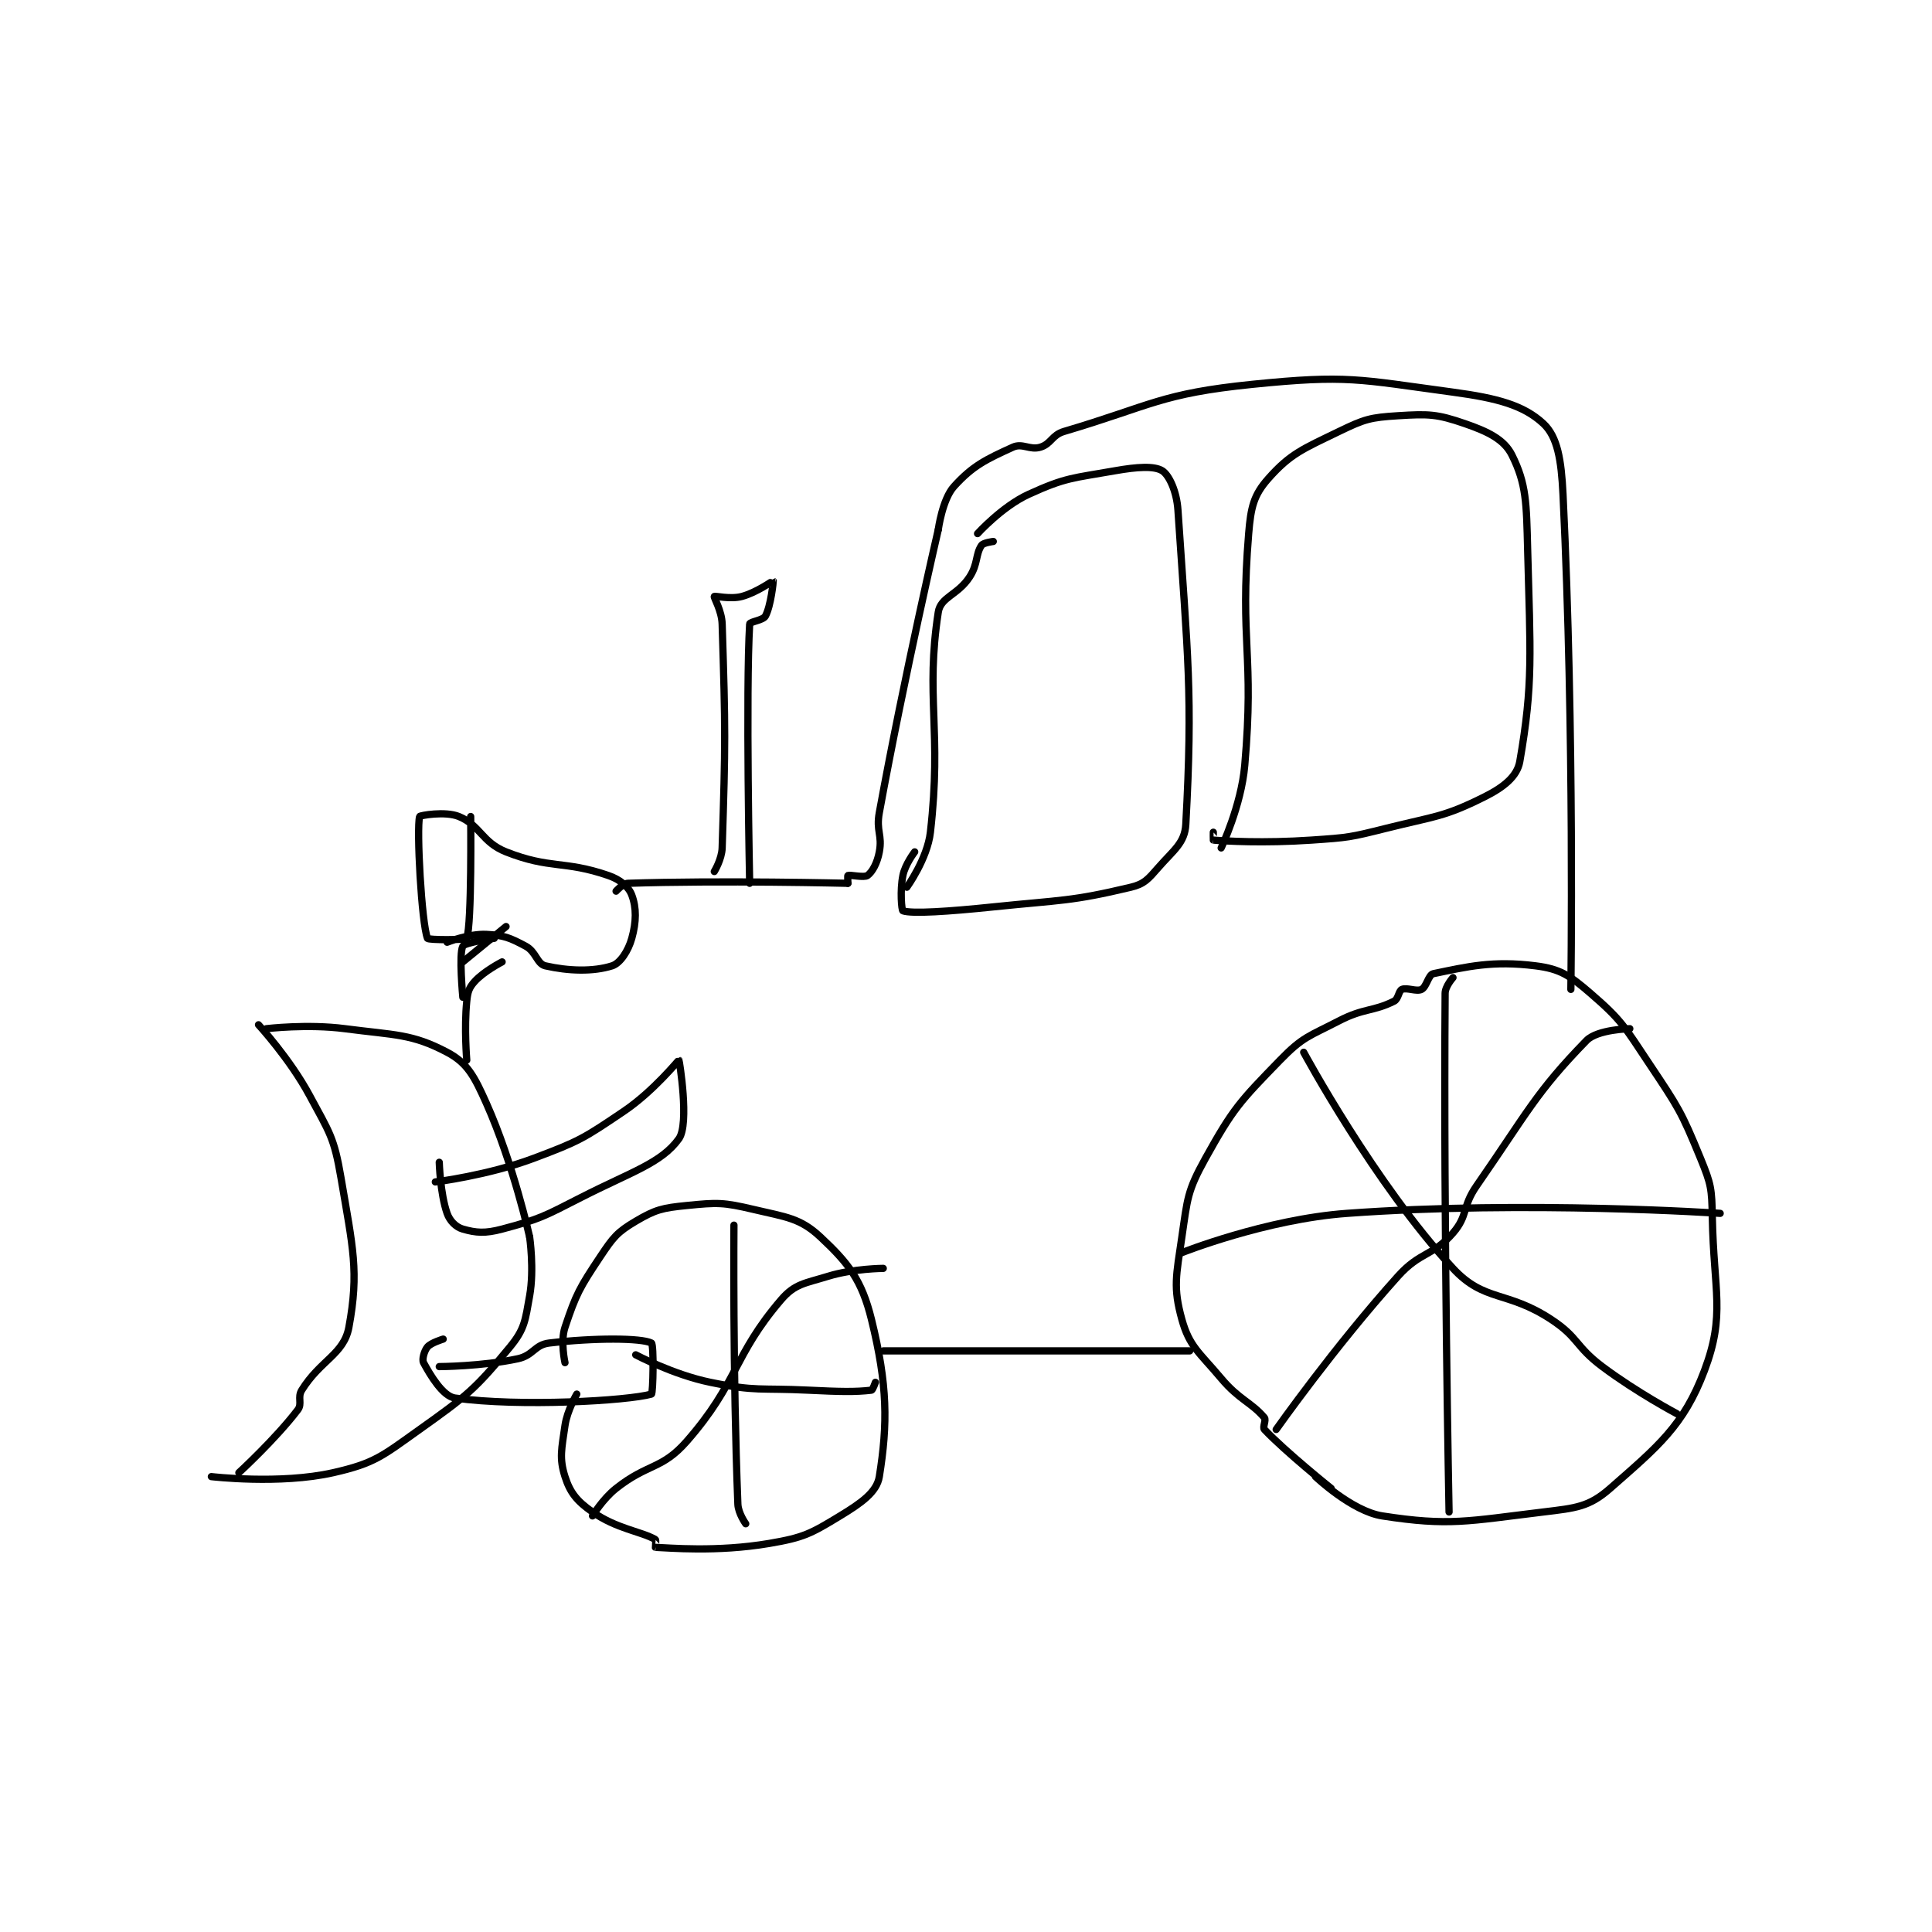 <?xml version="1.0" encoding="utf-8"?>
<!DOCTYPE svg PUBLIC "-//W3C//DTD SVG 1.1//EN" "http://www.w3.org/Graphics/SVG/1.1/DTD/svg11.dtd">
<svg viewBox="0 0 800 800" preserveAspectRatio="xMinYMin meet" xmlns="http://www.w3.org/2000/svg" version="1.1">
<g fill="none" stroke="black" stroke-linecap="round" stroke-linejoin="round" stroke-width="1.843">
<g transform="translate(87.52,159.13) scale(1.627) translate(-109,-46.133)">
<path id="0" d="M121 209.133 C121 209.133 128.958 217.77 134 227.133 C139.104 236.612 140.246 237.784 142 248.133 C145.008 265.882 146.631 271.928 144 286.133 C142.726 293.012 136.742 294.473 132 302.133 C130.863 303.971 132.188 305.575 131 307.133 C125.346 314.554 116 323.133 116 323.133 "/>
<path id="1" d="M123 210.133 C123 210.133 133.417 208.883 143 210.133 C155.832 211.807 160.043 211.406 169 216.133 C174.178 218.866 175.934 222.27 179 229.133 C185.832 244.423 190 263.133 190 263.133 "/>
<path id="2" d="M190 263.133 C190 263.133 191.213 271.341 190 278.133 C188.877 284.424 188.768 286.558 185 291.133 C176.207 301.81 174.123 303.512 162 312.133 C152.469 318.911 150.605 320.732 140 323.133 C126.478 326.195 109 324.133 109 324.133 "/>
<path id="3" d="M166 249.133 C166 249.133 179.41 247.48 191 243.133 C202.696 238.747 203.698 238.094 214 231.133 C221.546 226.035 227.923 218.095 228 218.133 C228.102 218.184 230.712 234.336 228 238.133 C223.544 244.371 215.786 246.599 203 253.133 C193.572 257.952 192.606 258.572 183 261.133 C178.66 262.291 176.368 262.096 173 261.133 C171.268 260.639 169.693 259.096 169 257.133 C167.245 252.162 167 244.133 167 244.133 "/>
<path id="4" d="M167 296.133 C167 296.133 177.863 296.091 187 294.133 C190.961 293.284 191.252 290.574 195 290.133 C206.505 288.78 218.4 288.833 221 290.133 C221.65 290.458 221.439 303.01 221 303.133 C214.936 304.831 187.637 306.428 171 304.133 C167.916 303.708 164.698 298.288 163 295.133 C162.558 294.313 163.19 292.105 164 291.133 C164.893 290.061 168 289.133 168 289.133 "/>
<path id="5" d="M199 295.133 C199 295.133 197.789 289.767 199 286.133 C201.826 277.655 202.742 276.02 208 268.133 C211.286 263.204 212.292 261.915 217 259.133 C222.051 256.149 223.779 255.756 230 255.133 C237.846 254.349 239.274 254.315 247 256.133 C255.359 258.1 258.847 258.324 264 263.133 C271.138 269.796 274.533 274.101 277 284.133 C281.128 300.922 281.16 310.631 279 324.133 C278.368 328.081 274.385 330.864 269 334.133 C261.545 338.659 259.81 339.634 251 341.133 C237.609 343.413 225.371 342.25 222 342.133 C221.992 342.133 222.21 340.251 222 340.133 C218.285 338.044 212.206 337.45 206 333.133 C202.057 330.39 200.298 328.214 199 324.133 C197.497 319.409 198.147 317.104 199 311.133 C199.553 307.262 202 303.133 202 303.133 "/>
<path id="6" d="M280 292.133 L358 292.133 "/>
<path id="7" d="M394 327.133 C394 327.133 382.35 317.798 377 312.133 C376.483 311.586 377.517 309.745 377 309.133 C373.67 305.198 370.597 304.606 366 299.133 C360.409 292.477 357.923 291.058 356 284.133 C353.728 275.954 354.558 272.984 356 263.133 C357.433 253.34 357.357 251.491 362 243.133 C369.075 230.398 370.728 228.707 381 218.133 C386.808 212.155 388.279 212.127 396 208.133 C402.349 204.85 404.641 205.813 410 203.133 C411.137 202.565 411.161 200.493 412 200.133 C413.276 199.586 415.72 200.773 417 200.133 C418.28 199.493 418.736 196.395 420 196.133 C428.72 194.329 435.065 192.767 446 194.133 C452.317 194.923 454.725 196.586 460 201.133 C468.035 208.06 468.664 209.63 475 219.133 C482.391 230.22 483.076 231.131 488 243.133 C490.725 249.775 490.865 250.838 491 258.133 C491.35 277.014 494.383 282.849 489 297.133 C483.714 311.163 477.147 316.467 465 327.133 C459.627 331.851 456.311 332.13 448 333.133 C428.719 335.46 424.05 336.779 407 334.133 C399.256 332.932 390 324.133 390 324.133 "/>
<path id="8" d="M174 218.133 C174 218.133 173.31 210.037 174 203.133 C174.239 200.74 174.566 199.726 176 198.133 C178.383 195.486 183 193.133 183 193.133 "/>
<path id="9" d="M169 188.133 C169 188.133 174.624 185.915 179 186.133 C183.487 186.358 185.008 187.004 189 189.133 C191.638 190.541 191.875 193.65 194 194.133 C199.888 195.472 206.175 195.668 211 194.133 C213.051 193.481 215.11 190.336 216 187.133 C217.167 182.934 217.216 179.376 216 176.133 C215.198 173.996 213.09 172.196 210 171.133 C198.764 167.271 195.244 169.572 184 165.133 C177.835 162.7 177.441 158.359 172 156.133 C168.531 154.714 162.068 155.869 162 156.133 C161.193 159.261 162.485 183.22 164 187.133 C164.185 187.61 173.851 187.553 174 187.133 C175.316 183.424 175 156.133 175 156.133 "/>
<path id="10" d="M184 184.133 L173 193.133 "/>
<path id="11" d="M181 187.133 C181 187.133 173.502 188.192 173 189.133 C171.958 191.087 173 202.133 173 202.133 "/>
<path id="12" d="M212 175.133 C212 175.133 213.714 173.177 215 173.133 C238.468 172.338 271 173.133 271 173.133 "/>
<path id="13" d="M271 173.133 C271 173.133 270.914 171.168 271 171.133 C271.539 170.918 275.162 171.762 276 171.133 C277.257 170.191 278.467 167.977 279 165.133 C279.813 160.8 278.134 159.87 279 155.133 C285.477 119.728 294 83.133 294 83.133 "/>
<path id="14" d="M294 83.133 C294 83.133 295.036 75.409 298 72.133 C302.779 66.851 306.204 65.222 313 62.133 C315.434 61.027 317.317 62.959 320 62.133 C322.771 61.281 322.887 59.056 326 58.133 C348.337 51.515 350.61 48.496 374 46.133 C398.144 43.694 400.904 44.877 425 48.133 C436.317 49.663 442.97 51.462 448 56.133 C451.59 59.467 452.572 65.325 453 74.133 C455.959 135.015 455 200.133 455 200.133 "/>
<path id="15" d="M308 86.133 C308 86.133 305.459 86.444 305 87.133 C303.469 89.43 304.118 91.86 302 95.133 C298.98 99.801 294.603 100.217 294 104.133 C290.684 125.69 294.962 134.22 292 160.133 C291.226 166.901 286 174.133 286 174.133 "/>
<path id="16" d="M304 84.133 C304 84.133 310.267 77.211 317 74.133 C326.481 69.799 328.209 70.038 339 68.133 C344.616 67.142 348.971 66.865 351 68.133 C352.733 69.216 354.68 73.337 355 78.133 C357.496 115.567 358.832 124.792 357 158.133 C356.739 162.885 353.94 164.63 350 169.133 C347.44 172.059 346.453 173.311 343 174.133 C327.744 177.766 325.486 177.325 308 179.133 C296.626 180.31 287.311 180.937 285 180.133 C284.681 180.022 284.224 175.016 285 171.133 C285.569 168.286 288 165.133 288 165.133 "/>
<path id="17" d="M366 164.133 C366 164.133 371.097 153.454 372 143.133 C374.479 114.801 370.714 111.95 373 84.133 C373.558 77.348 374.288 74.329 378 70.133 C383.626 63.773 386.863 62.563 396 58.133 C402.498 54.983 403.931 54.575 411 54.133 C418.823 53.644 420.932 53.696 428 56.133 C433.897 58.167 438.015 60.163 440 64.133 C443.686 71.506 443.697 76.334 444 88.133 C444.677 114.544 445.456 122.338 442 142.133 C441.328 145.984 437.817 148.725 433 151.133 C422.652 156.307 420.558 155.994 408 159.133 C398.814 161.43 398.441 161.49 389 162.133 C376.71 162.971 367.105 162.382 364 162.133 C363.98 162.132 364 160.133 364 160.133 "/>
<path id="18" d="M242 260.133 C242 260.133 241.691 297.984 243 331.133 C243.094 333.503 245 336.133 245 336.133 "/>
<path id="19" d="M217 293.133 C217 293.133 226.554 298.201 236 300.133 C247.746 302.536 248.521 301.525 261 302.133 C268.956 302.521 272.868 302.619 277 302.133 C277.319 302.096 278 300.133 278 300.133 "/>
<path id="20" d="M280 271.133 C280 271.133 272.337 271.183 266 273.133 C259.996 274.981 257.511 275.037 254 279.133 C241.804 293.362 243.058 300.209 230 315.133 C223.643 322.399 220.14 320.689 212 327.133 C208.584 329.838 206 334.133 206 334.133 "/>
<path id="21" d="M425 197.133 C425 197.133 423.013 199.339 423 201.133 C422.566 260.13 424 333.133 424 333.133 "/>
<path id="22" d="M356 267.133 C356 267.133 377.322 258.643 398 257.133 C443.972 253.778 493 257.133 493 257.133 "/>
<path id="23" d="M470 210.133 C470 210.133 461.754 210.309 459 213.133 C446.099 226.365 443.992 231.409 431 250.133 C427.279 255.497 428.864 257.689 425 262.133 C419.799 268.115 416.71 266.789 411 273.133 C394.815 291.117 380 312.133 380 312.133 "/>
<path id="24" d="M387 216.133 C387 216.133 405.049 249.599 425 271.133 C432.998 279.766 438.699 276.699 450 284.133 C457.037 288.763 456.076 290.94 463 296.133 C471.812 302.743 482 308.133 482 308.133 "/>
<path id="25" d="M237 170.133 C237 170.133 238.909 167.009 239 164.133 C239.858 137.104 239.856 134.521 239 107.133 C238.894 103.74 236.827 100.376 237 100.133 C237.155 99.916 241.068 100.915 244 100.133 C247.797 99.121 251.953 96.094 252 96.133 C252.055 96.18 251.41 102.549 250 105.133 C249.416 106.204 246.034 106.55 246 107.133 C244.987 124.353 246 173.133 246 173.133 "/>
</g>
</g>
</svg>
